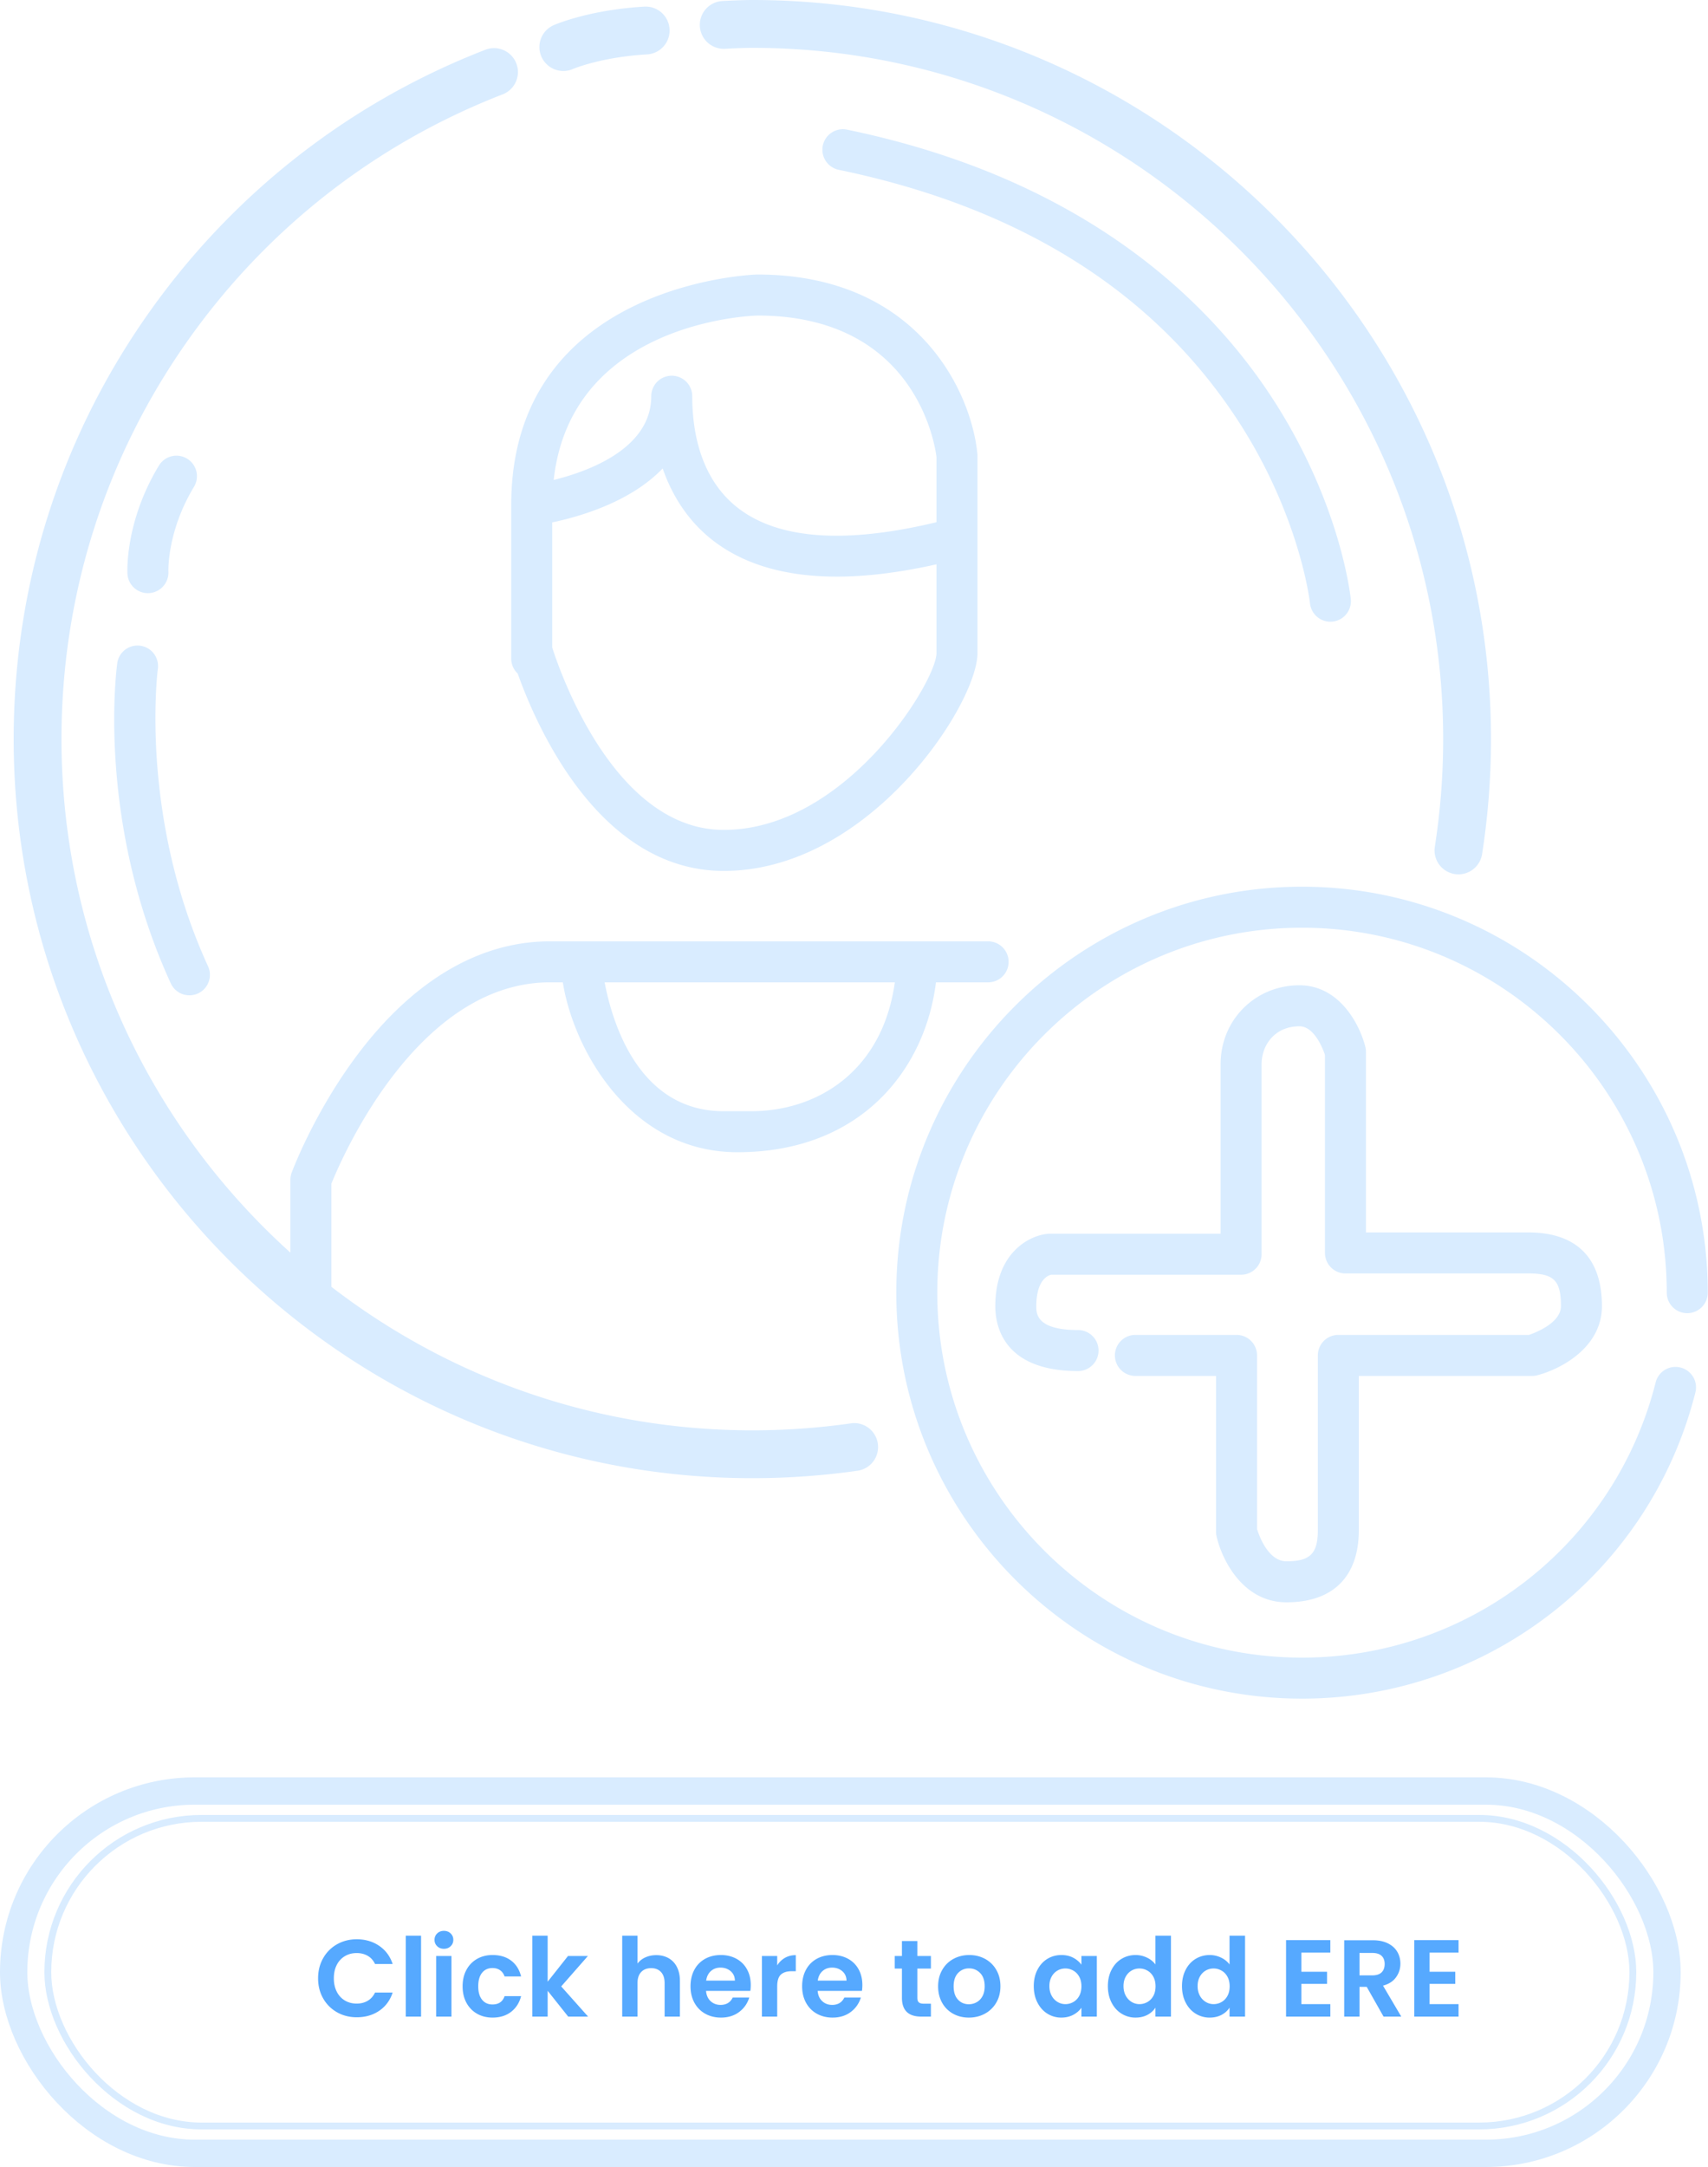 <svg width="250" height="317" xmlns="http://www.w3.org/2000/svg">
    <g fill="none" fill-rule="evenodd">
        <g transform="translate(2 262)" stroke="#D9ECFF">
            <rect stroke-width="4" width="242" height="53" rx="26.5"/>
            <rect x="5" y="4" width="232" height="45" rx="22.5"/>
        </g>
        <path d="M190.577 129.712c32.745 0 59.386 26.641 59.386 59.387a3 3 0 1 1-6 0c0-29.438-23.95-53.387-53.386-53.387-29.438 0-53.386 23.95-53.386 53.387s23.948 53.387 53.386 53.387c24.486 0 45.77-16.556 51.762-40.262a2.994 2.994 0 0 1 3.644-2.173 2.998 2.998 0 0 1 2.172 3.644c-6.665 26.372-30.342 44.791-57.578 44.791-32.746 0-59.386-26.64-59.386-59.387 0-32.746 26.64-59.387 59.386-59.387zm-.378 14.42c5.813 0 8.798 5.658 9.645 9 .04.16.068.324.081.489l.01.248v26.416h23.76c7.052 0 10.78 3.727 10.78 10.78 0 6.02-5.939 9.19-9.448 10.113a2.97 2.97 0 0 1-.57.093l-.194.006h-25.37v22.526c0 6.83-3.762 10.591-10.592 10.591-6.297 0-9.392-6.05-10.228-9.624a2.956 2.956 0 0 1-.07-.454l-.009-.23v-22.809h-11.803a3 3 0 0 1-.176-5.995l.176-.005h14.803a3 3 0 0 1 2.995 2.824l.005.176v25.397c.323 1.04 1.652 4.72 4.307 4.72 3.397 0 4.54-1.065 4.59-4.357l.001-.234v-25.526a3 3 0 0 1 2.824-2.995l.176-.005h27.91c1.08-.373 4.672-1.799 4.672-4.212 0-3.671-.983-4.734-4.539-4.778l-.24-.002h-26.76a3 3 0 0 1-2.995-2.824l-.005-.176v-28.968c-.335-.988-1.586-4.185-3.736-4.185-3.55 0-5.448 2.656-5.537 5.344l-.003.196v27.802a3 3 0 0 1-2.824 2.995l-.176.005H153.85c-.39.086-2.08.68-2.164 4.339l-.003.287v.116c.008 1.092.218 3.35 6.11 3.35a3 3 0 0 1 0 6c-10.929 0-12.11-6.62-12.11-9.466 0-7.93 5.073-10.413 7.755-10.617l.114-.007.114-.002h24.993v-24.802c0-6.47 5.07-11.54 11.54-11.54zM75.573 9.276a3.5 3.5 0 0 1-1.998 4.528c-18.807 7.292-34.872 19.929-46.459 36.544C15.265 67.343 9 87.32 9 108.118c0 29.487 12.69 56.062 32.89 74.563l.615.558v-10.652c0-.356.064-.71.187-1.043.127-.342 3.172-8.46 9.201-16.674 8.12-11.062 17.834-16.988 28.122-17.162l.468-.004h64.145a3 3 0 0 1 .176 5.995l-.176.005h-7.631c-1.563 12.682-10.927 24.85-29.065 24.85-15.49 0-23.81-14.661-25.503-24.552l-.049-.298h-1.897c-19.17 0-30.208 25.104-31.929 29.328l-.049.122v15.085c17.071 13.158 38.442 20.997 61.613 20.997 4.823 0 9.672-.343 14.412-1.018 1.909-.284 3.685 1.056 3.959 2.97a3.499 3.499 0 0 1-2.971 3.959 109.368 109.368 0 0 1-15.4 1.089C50.501 216.236 2 167.735 2 108.118 2 85.88 8.7 64.52 21.374 46.344c12.386-17.76 29.561-31.27 49.67-39.066a3.5 3.5 0 0 1 4.529 1.998zm55.406 134.428h-42.48c1.162 6.085 5.01 18.578 17.038 18.846l.395.004h4c9.764 0 19.232-5.88 21.047-18.85zM20.544 94.462a3.001 3.001 0 0 1 2.562 3.38c-.032.235-2.759 21.495 7.345 43.508a3 3 0 1 1-5.453 2.503c-10.867-23.675-7.965-45.894-7.836-46.829a2.993 2.993 0 0 1 3.382-2.562zM110.118 0c59.617 0 108.118 48.502 108.118 108.118 0 5.639-.438 11.3-1.303 16.826a3.5 3.5 0 0 1-6.916-1.082 102.15 102.15 0 0 0 1.219-15.744C211.236 52.362 165.875 7 110.118 7c-.947 0-2.292.047-3.999.138a3.508 3.508 0 0 1-3.682-3.308 3.5 3.5 0 0 1 3.308-3.682C107.576.05 109.047 0 110.118 0zm.73 40.158c23.47 0 31.333 17.166 32.212 26.243l.01.144.004.145v28.847c0 7.466-15.83 31.866-37.142 31.866-18.29 0-27.484-21.35-30.156-28.874a2.996 2.996 0 0 1-.943-1.976l-.007-.214V73.902c0-32.541 35.594-33.735 35.953-33.743l.069-.001zM96.995 68.529c-1.937 2.016-4.511 3.758-7.691 5.188-3.035 1.363-6.043 2.176-8.167 2.637l-.311.066v18.288c1.039 3.28 9.02 26.695 25.106 26.695 17.676 0 30.875-21.28 31.138-25.736l.004-.13V82.551c-5.338 1.197-10.206 1.801-14.58 1.801-7.578 0-13.687-1.796-18.254-5.38-3.306-2.594-5.757-6.162-7.245-10.443zm26.986-49.564c35.13 7.268 53.3 25.466 62.355 39.453 9.864 15.235 11.32 28.66 11.379 29.225a3 3 0 0 1-5.97.61c-.013-.135-1.434-12.78-10.61-26.826-12.281-18.805-31.92-31.114-58.37-36.586a3.002 3.002 0 0 1-2.33-3.546 3.004 3.004 0 0 1 3.546-2.33zm-96.6 48.128a3 3 0 0 1 1.013 4.12c-3.967 6.553-3.75 12.354-3.746 12.411a3.007 3.007 0 0 1-3 3.147 2.991 2.991 0 0 1-2.991-2.819c-.018-.307-.376-7.62 4.604-15.846a3 3 0 0 1 4.12-1.013zm83.507-20.935c-1.554.046-27.324 1.195-29.845 24.056 5.214-1.294 14.28-4.639 14.28-12.253a3 3 0 1 1 6 0c0 5.061 1.148 11.996 6.62 16.291 5.829 4.574 15.423 5.336 28.514 2.285l.617-.146v-9.534c-.23-1.869-3.116-20.678-26.186-20.699zM98.003 4.263a3.5 3.5 0 0 1-3.293 3.695c-6.731.388-10.823 2.121-10.863 2.14a3.504 3.504 0 0 1-4.601-1.812 3.494 3.494 0 0 1 1.788-4.599c.208-.092 5.18-2.25 13.274-2.717a3.504 3.504 0 0 1 3.695 3.293z" fill="#D9ECFF"/>
        <path d="M52.224 295.096c1.259 0 2.355-.317 3.288-.952.933-.635 1.587-1.523 1.96-2.664h-2.576c-.256.533-.616.936-1.08 1.208-.464.272-1 .408-1.608.408-.65 0-1.23-.152-1.736-.456a3.101 3.101 0 0 1-1.184-1.296c-.283-.56-.424-1.208-.424-1.944 0-.747.141-1.397.424-1.952a3.112 3.112 0 0 1 1.184-1.288c.507-.304 1.085-.456 1.736-.456.608 0 1.144.133 1.608.4.464.267.824.667 1.08 1.2h2.576c-.373-1.13-1.03-2.016-1.968-2.656-.939-.64-2.032-.96-3.28-.96-1.067 0-2.03.243-2.888.728a5.313 5.313 0 0 0-2.032 2.032c-.496.87-.744 1.853-.744 2.952s.248 2.08.744 2.944a5.329 5.329 0 0 0 2.032 2.024c.859.485 1.821.728 2.888.728zm9.408-.096v-11.84h-2.24V295h2.24zm3.344-9.92c.395 0 .723-.125.984-.376.261-.25.392-.563.392-.936 0-.373-.13-.685-.392-.936-.261-.25-.59-.376-.984-.376-.395 0-.723.125-.984.376-.261.25-.392.563-.392.936 0 .373.13.685.392.936.261.25.59.376.984.376zM66.08 295v-8.864h-2.24V295h2.24zm6.016.144c1.088 0 1.995-.283 2.72-.848.725-.565 1.21-1.328 1.456-2.288h-2.416c-.277.81-.87 1.216-1.776 1.216-.64 0-1.147-.232-1.52-.696-.373-.464-.56-1.117-.56-1.96 0-.853.187-1.512.56-1.976.373-.464.88-.696 1.52-.696.448 0 .824.11 1.128.328.304.219.52.52.648.904h2.416c-.245-.992-.728-1.763-1.448-2.312-.72-.55-1.63-.824-2.728-.824-.853 0-1.61.19-2.272.568a4.003 4.003 0 0 0-1.552 1.6c-.373.688-.56 1.49-.56 2.408 0 .917.187 1.72.56 2.408.373.688.89 1.221 1.552 1.6.661.379 1.419.568 2.272.568zM80.16 295v-3.776L83.168 295h2.912l-3.936-4.416 3.904-4.448h-2.912l-2.976 3.76v-6.736h-2.24V295h2.24zm13.152 0v-4.896c0-.704.179-1.245.536-1.624.357-.379.845-.568 1.464-.568.608 0 1.088.19 1.44.568.352.379.528.92.528 1.624V295h2.24v-5.2c0-.8-.147-1.485-.44-2.056a3.032 3.032 0 0 0-1.224-1.296c-.523-.293-1.12-.44-1.792-.44-.587 0-1.12.11-1.6.328a2.92 2.92 0 0 0-1.152.904v-4.08h-2.24V295h2.24zm12.208.144c1.056 0 1.947-.275 2.672-.824a4.038 4.038 0 0 0 1.472-2.104h-2.416c-.352.715-.944 1.072-1.776 1.072-.576 0-1.061-.181-1.456-.544-.395-.363-.619-.864-.672-1.504h6.48c.043-.256.064-.544.064-.864 0-.864-.184-1.63-.552-2.296a3.829 3.829 0 0 0-1.552-1.544c-.667-.363-1.421-.544-2.264-.544-.875 0-1.648.187-2.32.56a3.907 3.907 0 0 0-1.568 1.6c-.373.693-.56 1.499-.56 2.416 0 .907.19 1.707.568 2.4.379.693.907 1.23 1.584 1.608.677.379 1.443.568 2.296.568zm2.048-5.408h-4.208c.085-.597.317-1.064.696-1.4.379-.336.845-.504 1.4-.504.587 0 1.083.173 1.488.52.405.347.613.808.624 1.384zM113.76 295v-4.416c0-.821.179-1.397.536-1.728.357-.33.888-.496 1.592-.496h.592v-2.352c-.597 0-1.128.133-1.592.4a3.15 3.15 0 0 0-1.128 1.104v-1.376h-2.24V295h2.24zm8.096.144c1.056 0 1.947-.275 2.672-.824a4.038 4.038 0 0 0 1.472-2.104h-2.416c-.352.715-.944 1.072-1.776 1.072-.576 0-1.061-.181-1.456-.544-.395-.363-.619-.864-.672-1.504h6.48c.043-.256.064-.544.064-.864 0-.864-.184-1.63-.552-2.296a3.829 3.829 0 0 0-1.552-1.544c-.667-.363-1.421-.544-2.264-.544-.875 0-1.648.187-2.32.56a3.907 3.907 0 0 0-1.568 1.6c-.373.693-.56 1.499-.56 2.416 0 .907.19 1.707.568 2.4.379.693.907 1.23 1.584 1.608.677.379 1.443.568 2.296.568zm2.048-5.408h-4.208c.085-.597.317-1.064.696-1.4.379-.336.845-.504 1.4-.504.587 0 1.083.173 1.488.52.405.347.613.808.624 1.384zM136.256 295v-1.888h-1.04c-.341 0-.584-.067-.728-.2-.144-.133-.216-.35-.216-.648v-4.288h1.984v-1.84h-1.984v-2.192h-2.256v2.192h-1.056v1.84h1.056v4.272c0 1.835.944 2.752 2.832 2.752h1.408zm5.552.144c.864 0 1.645-.19 2.344-.568a4.266 4.266 0 0 0 1.664-1.608c.41-.693.616-1.493.616-2.4 0-.907-.2-1.707-.6-2.4a4.17 4.17 0 0 0-1.64-1.608c-.693-.379-1.467-.568-2.32-.568-.853 0-1.627.19-2.32.568a4.17 4.17 0 0 0-1.64 1.608c-.4.693-.6 1.493-.6 2.4 0 .907.195 1.707.584 2.4a4.09 4.09 0 0 0 1.608 1.608c.683.379 1.45.568 2.304.568zm0-1.952c-.64 0-1.17-.227-1.592-.68-.421-.453-.632-1.101-.632-1.944s.216-1.49.648-1.944c.432-.453.968-.68 1.608-.68.64 0 1.181.227 1.624.68.443.453.664 1.101.664 1.944 0 .565-.107 1.045-.32 1.44-.213.395-.499.69-.856.888a2.33 2.33 0 0 1-1.144.296zm13.536 1.952c.661 0 1.245-.136 1.752-.408.507-.272.904-.616 1.192-1.032V295h2.256v-8.864h-2.256v1.264a3.523 3.523 0 0 0-1.192-1.008c-.496-.267-1.075-.4-1.736-.4-.757 0-1.443.187-2.056.56-.613.373-1.099.907-1.456 1.6-.357.693-.536 1.488-.536 2.384 0 .907.179 1.71.536 2.408.357.699.843 1.24 1.456 1.624a3.767 3.767 0 0 0 2.04.576zm.592-1.968c-.405 0-.787-.107-1.144-.32a2.362 2.362 0 0 1-.864-.92c-.219-.4-.328-.867-.328-1.4 0-.533.11-.995.328-1.384a2.29 2.29 0 0 1 .856-.888 2.269 2.269 0 0 1 1.152-.304c.416 0 .805.104 1.168.312.363.208.65.507.864.896.213.39.32.856.32 1.4 0 .544-.107 1.01-.32 1.4-.213.39-.501.688-.864.896a2.31 2.31 0 0 1-1.168.312zm10.272 1.968c.661 0 1.243-.133 1.744-.4.501-.267.89-.619 1.168-1.056V295h2.272v-11.84h-2.272v4.208a3.295 3.295 0 0 0-1.248-1 3.765 3.765 0 0 0-1.648-.376c-.757 0-1.445.187-2.064.56-.619.373-1.107.907-1.464 1.6-.357.693-.536 1.488-.536 2.384 0 .907.179 1.71.536 2.408.357.699.845 1.24 1.464 1.624a3.807 3.807 0 0 0 2.048.576zm.576-1.968c-.405 0-.787-.107-1.144-.32a2.362 2.362 0 0 1-.864-.92c-.219-.4-.328-.867-.328-1.4 0-.533.11-.995.328-1.384a2.29 2.29 0 0 1 .856-.888 2.269 2.269 0 0 1 1.152-.304c.416 0 .805.104 1.168.312.363.208.65.507.864.896.213.39.32.856.32 1.4 0 .544-.107 1.01-.32 1.4-.213.39-.501.688-.864.896a2.31 2.31 0 0 1-1.168.312zm10.272 1.968c.661 0 1.243-.133 1.744-.4.501-.267.89-.619 1.168-1.056V295h2.272v-11.84h-2.272v4.208a3.295 3.295 0 0 0-1.248-1 3.765 3.765 0 0 0-1.648-.376c-.757 0-1.445.187-2.064.56-.619.373-1.107.907-1.464 1.6-.357.693-.536 1.488-.536 2.384 0 .907.179 1.71.536 2.408.357.699.845 1.24 1.464 1.624a3.807 3.807 0 0 0 2.048.576zm.576-1.968c-.405 0-.787-.107-1.144-.32a2.362 2.362 0 0 1-.864-.92c-.219-.4-.328-.867-.328-1.4 0-.533.11-.995.328-1.384a2.29 2.29 0 0 1 .856-.888 2.269 2.269 0 0 1 1.152-.304c.416 0 .805.104 1.168.312.363.208.65.507.864.896.213.39.32.856.32 1.4 0 .544-.107 1.01-.32 1.4-.213.39-.501.688-.864.896a2.31 2.31 0 0 1-1.168.312zM194.72 295v-1.824h-4.24v-2.96h3.76v-1.776h-3.76v-2.8h4.24v-1.824h-6.48V295h6.48zm4.272 0v-4.352h1.056l2.464 4.352h2.592l-2.672-4.528c.843-.224 1.477-.632 1.904-1.224.427-.592.64-1.256.64-1.992 0-.64-.152-1.219-.456-1.736-.304-.517-.76-.928-1.368-1.232-.608-.304-1.344-.456-2.208-.456h-4.192V295h2.24zm1.872-6.032h-1.872v-3.28h1.872c.608 0 1.061.141 1.36.424.299.283.448.68.448 1.192 0 .523-.15.93-.448 1.224-.299.293-.752.44-1.36.44zM213.488 295v-1.824h-4.24v-2.96h3.76v-1.776h-3.76v-2.8h4.24v-1.824h-6.48V295h6.48z" fill="#56A9FF" fill-rule="nonzero"/>
    </g>
</svg>
